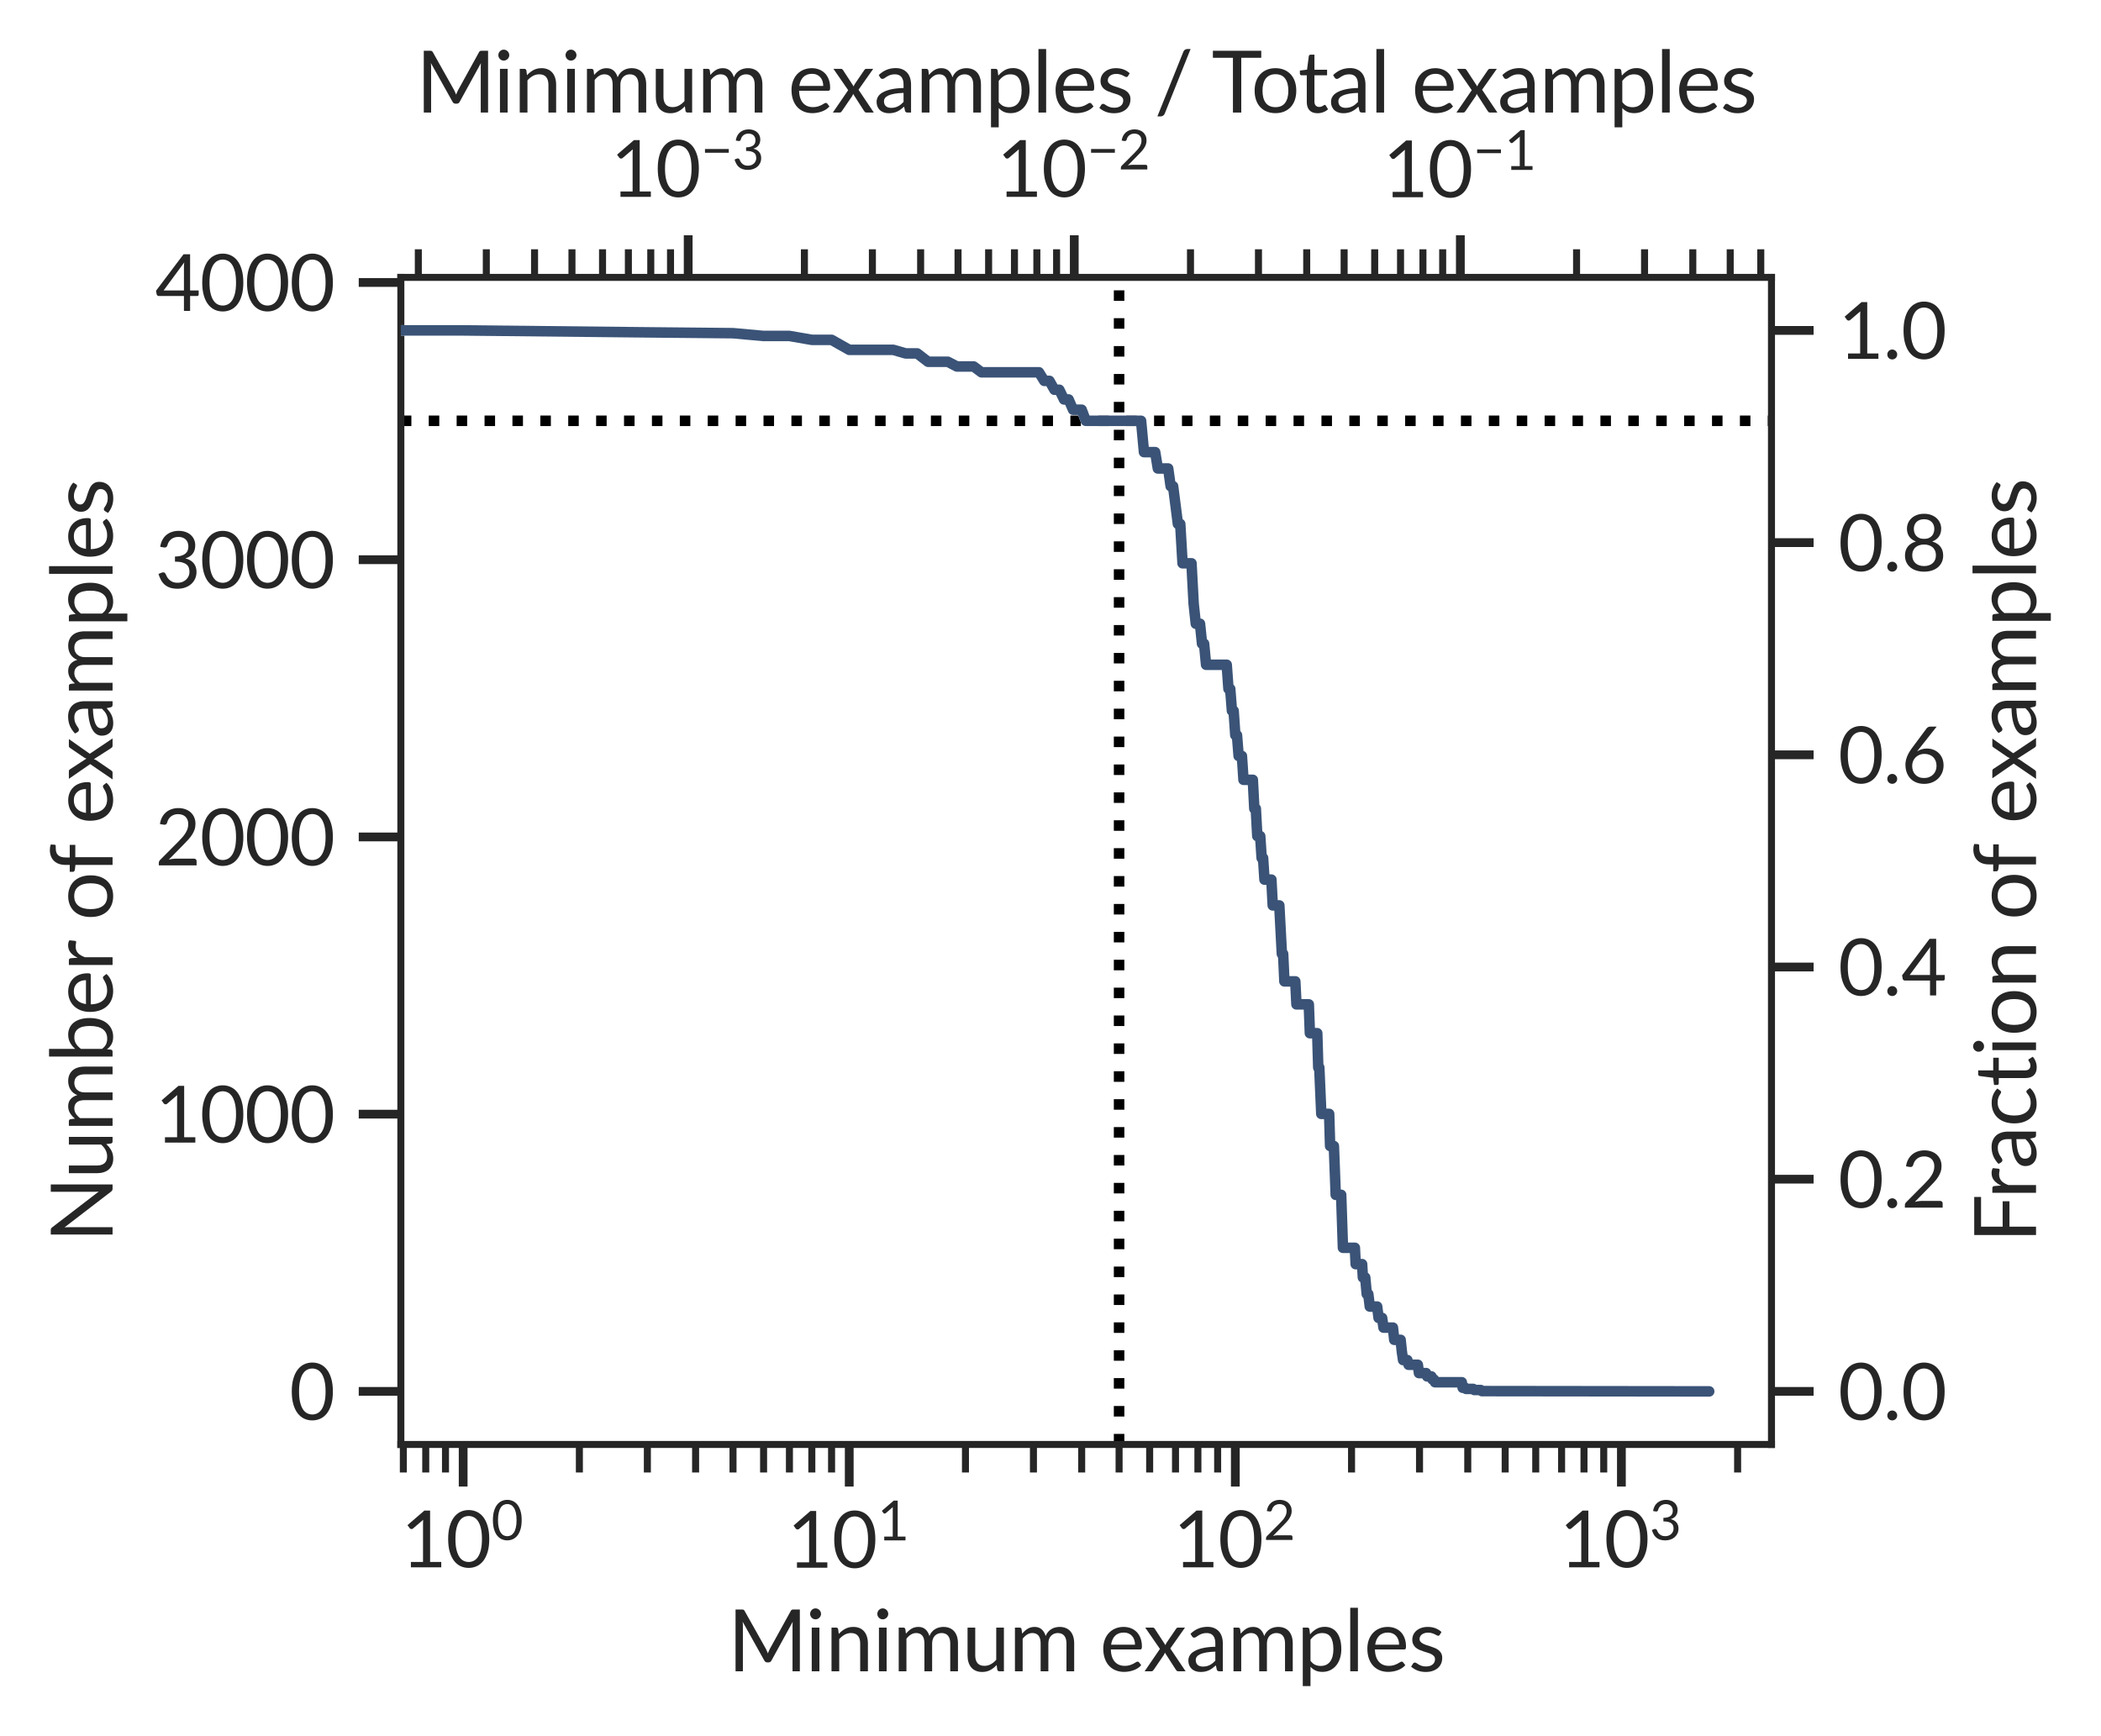 <?xml version="1.0" encoding="utf-8" standalone="no"?>
<!DOCTYPE svg PUBLIC "-//W3C//DTD SVG 1.1//EN"
  "http://www.w3.org/Graphics/SVG/1.1/DTD/svg11.dtd">
<svg xmlns:xlink="http://www.w3.org/1999/xlink" width="299.37pt" height="247.435pt" viewBox="0 0 299.37 247.435" xmlns="http://www.w3.org/2000/svg" version="1.1">
 <defs>
  <style type="text/css">*{stroke-linejoin: round; stroke-linecap: butt}</style>
 </defs>
 <g id="figure_1">
  <g id="patch_1">
   <path d="M 0 247.435 
L 299.37 247.435 
L 299.37 0 
L 0 0 
z
" style="fill: #ffffff"/>
  </g>
  <g id="axes_1">
   <g id="patch_2">
    <path d="M 57.117 205.848 
L 252.417 205.848 
L 252.417 39.528 
L 57.117 39.528 
z
" style="fill: #ffffff"/>
   </g>
   <g id="matplotlib.axis_1">
    <g id="xtick_1">
     <g id="line2d_1">
      <defs>
       <path id="m1ee7bfd9dc" d="M 0 0 
L 0 6 
" style="stroke: #262626; stroke-width: 1.25"/>
      </defs>
      <g>
       <use xlink:href="#m1ee7bfd9dc" x="65.995" y="205.848" style="fill: #262626; stroke: #262626; stroke-width: 1.25"/>
      </g>
     </g>
     <g id="text_1">
      <!-- $\mathdefault{10^{0}}$ -->
      <g style="fill: #262626" transform="translate(57.14 223.45) scale(0.11 -0.11)">
       <defs>
        <path id="Lato-Regular-31" d="M 800 435 
L 1782 435 
L 1782 3562 
Q 1782 3696 1792 3846 
L 976 3146 
Q 934 3110 892 3102 
Q 851 3094 816 3100 
Q 781 3107 750 3126 
Q 720 3146 704 3168 
L 525 3414 
L 1891 4595 
L 2355 4595 
L 2355 435 
L 3258 435 
L 3258 0 
L 800 0 
L 800 435 
z
" transform="scale(0.016)"/>
        <path id="Lato-Regular-30" d="M 3520 2291 
Q 3520 1690 3390 1250 
Q 3261 810 3037 522 
Q 2813 234 2507 93 
Q 2202 -48 1853 -48 
Q 1501 -48 1198 93 
Q 896 234 672 522 
Q 448 810 320 1250 
Q 192 1690 192 2291 
Q 192 2893 320 3334 
Q 448 3776 672 4065 
Q 896 4355 1198 4496 
Q 1501 4637 1853 4637 
Q 2202 4637 2507 4496 
Q 2813 4355 3037 4065 
Q 3261 3776 3390 3334 
Q 3520 2893 3520 2291 
z
M 2928 2291 
Q 2928 2816 2840 3173 
Q 2752 3530 2603 3747 
Q 2454 3965 2259 4059 
Q 2064 4154 1853 4154 
Q 1642 4154 1446 4059 
Q 1251 3965 1104 3747 
Q 957 3530 869 3173 
Q 781 2816 781 2291 
Q 781 1766 869 1411 
Q 957 1056 1104 838 
Q 1251 621 1446 526 
Q 1642 432 1853 432 
Q 2064 432 2259 526 
Q 2454 621 2603 838 
Q 2752 1056 2840 1411 
Q 2928 1766 2928 2291 
z
" transform="scale(0.016)"/>
       </defs>
       <use xlink:href="#Lato-Regular-31" transform="translate(0 0.823)"/>
       <use xlink:href="#Lato-Regular-30" transform="translate(58 0.823)"/>
       <use xlink:href="#Lato-Regular-30" transform="translate(116.886 36.283) scale(0.7)"/>
      </g>
     </g>
    </g>
    <g id="xtick_2">
     <g id="line2d_2">
      <g>
       <use xlink:href="#m1ee7bfd9dc" x="121.007" y="205.848" style="fill: #262626; stroke: #262626; stroke-width: 1.25"/>
      </g>
     </g>
     <g id="text_2">
      <!-- $\mathdefault{10^{1}}$ -->
      <g style="fill: #262626" transform="translate(112.152 223.45) scale(0.11 -0.11)">
       <use xlink:href="#Lato-Regular-31" transform="translate(0 0.283)"/>
       <use xlink:href="#Lato-Regular-30" transform="translate(58 0.283)"/>
       <use xlink:href="#Lato-Regular-31" transform="translate(116.886 35.742) scale(0.7)"/>
      </g>
     </g>
    </g>
    <g id="xtick_3">
     <g id="line2d_3">
      <g>
       <use xlink:href="#m1ee7bfd9dc" x="176.02" y="205.848" style="fill: #262626; stroke: #262626; stroke-width: 1.25"/>
      </g>
     </g>
     <g id="text_3">
      <!-- $\mathdefault{10^{2}}$ -->
      <g style="fill: #262626" transform="translate(167.165 223.45) scale(0.11 -0.11)">
       <defs>
        <path id="Lato-Regular-32" d="M 1891 4637 
Q 2182 4637 2435 4550 
Q 2688 4464 2873 4299 
Q 3059 4134 3164 3897 
Q 3270 3661 3270 3360 
Q 3270 3104 3193 2885 
Q 3117 2666 2985 2467 
Q 2854 2269 2683 2080 
Q 2512 1891 2320 1699 
L 1110 464 
Q 1238 499 1369 520 
Q 1501 541 1622 541 
L 3158 541 
Q 3251 541 3305 486 
Q 3360 432 3360 346 
L 3360 0 
L 301 0 
L 301 195 
Q 301 256 326 320 
Q 352 384 406 438 
L 1875 1914 
Q 2058 2099 2208 2270 
Q 2358 2442 2464 2614 
Q 2570 2787 2627 2964 
Q 2685 3142 2685 3344 
Q 2685 3546 2621 3698 
Q 2557 3850 2446 3949 
Q 2336 4048 2185 4097 
Q 2035 4147 1862 4147 
Q 1686 4147 1539 4096 
Q 1392 4045 1278 3953 
Q 1165 3862 1088 3737 
Q 1011 3613 979 3462 
Q 941 3350 875 3313 
Q 810 3277 691 3293 
L 394 3344 
Q 438 3658 568 3899 
Q 698 4141 894 4304 
Q 1091 4467 1344 4552 
Q 1597 4637 1891 4637 
z
" transform="scale(0.016)"/>
       </defs>
       <use xlink:href="#Lato-Regular-31" transform="translate(0 0.823)"/>
       <use xlink:href="#Lato-Regular-30" transform="translate(58 0.823)"/>
       <use xlink:href="#Lato-Regular-32" transform="translate(116.886 36.283) scale(0.7)"/>
      </g>
     </g>
    </g>
    <g id="xtick_4">
     <g id="line2d_4">
      <g>
       <use xlink:href="#m1ee7bfd9dc" x="231.032" y="205.848" style="fill: #262626; stroke: #262626; stroke-width: 1.25"/>
      </g>
     </g>
     <g id="text_4">
      <!-- $\mathdefault{10^{3}}$ -->
      <g style="fill: #262626" transform="translate(222.177 223.45) scale(0.11 -0.11)">
       <defs>
        <path id="Lato-Regular-33" d="M 1914 4637 
Q 2205 4637 2451 4553 
Q 2698 4470 2875 4316 
Q 3053 4163 3152 3945 
Q 3251 3728 3251 3462 
Q 3251 3245 3195 3073 
Q 3139 2902 3035 2772 
Q 2931 2643 2784 2553 
Q 2637 2464 2454 2410 
Q 2902 2291 3128 2012 
Q 3354 1734 3354 1315 
Q 3354 998 3234 745 
Q 3114 493 2906 315 
Q 2698 138 2421 43 
Q 2144 -51 1827 -51 
Q 1462 -51 1203 40 
Q 944 131 765 291 
Q 586 451 470 670 
Q 355 890 275 1146 
L 522 1248 
Q 618 1290 709 1270 
Q 800 1251 842 1165 
Q 883 1075 945 950 
Q 1008 826 1117 710 
Q 1226 595 1394 515 
Q 1562 435 1821 435 
Q 2061 435 2241 513 
Q 2422 592 2542 717 
Q 2662 842 2723 995 
Q 2784 1149 2784 1299 
Q 2784 1485 2736 1638 
Q 2688 1792 2557 1904 
Q 2426 2016 2197 2080 
Q 1968 2144 1610 2144 
L 1610 2557 
Q 1904 2560 2110 2621 
Q 2317 2682 2446 2787 
Q 2576 2893 2635 3040 
Q 2694 3187 2694 3366 
Q 2694 3565 2632 3712 
Q 2570 3859 2461 3955 
Q 2352 4051 2203 4099 
Q 2054 4147 1882 4147 
Q 1709 4147 1560 4096 
Q 1411 4045 1297 3953 
Q 1184 3862 1107 3737 
Q 1030 3613 998 3462 
Q 957 3350 894 3313 
Q 832 3277 714 3293 
L 416 3344 
Q 461 3658 589 3899 
Q 717 4141 913 4304 
Q 1110 4467 1364 4552 
Q 1619 4637 1914 4637 
z
" transform="scale(0.016)"/>
       </defs>
       <use xlink:href="#Lato-Regular-31" transform="translate(0 0.823)"/>
       <use xlink:href="#Lato-Regular-30" transform="translate(58 0.823)"/>
       <use xlink:href="#Lato-Regular-33" transform="translate(116.886 36.283) scale(0.7)"/>
      </g>
     </g>
    </g>
    <g id="xtick_5">
     <g id="line2d_5">
      <defs>
       <path id="m2142469677" d="M 0 0 
L 0 4 
" style="stroke: #262626"/>
      </defs>
      <g>
       <use xlink:href="#m2142469677" x="57.473" y="205.848" style="fill: #262626; stroke: #262626"/>
      </g>
     </g>
    </g>
    <g id="xtick_6">
     <g id="line2d_6">
      <g>
       <use xlink:href="#m2142469677" x="60.664" y="205.848" style="fill: #262626; stroke: #262626"/>
      </g>
     </g>
    </g>
    <g id="xtick_7">
     <g id="line2d_7">
      <g>
       <use xlink:href="#m2142469677" x="63.478" y="205.848" style="fill: #262626; stroke: #262626"/>
      </g>
     </g>
    </g>
    <g id="xtick_8">
     <g id="line2d_8">
      <g>
       <use xlink:href="#m2142469677" x="82.555" y="205.848" style="fill: #262626; stroke: #262626"/>
      </g>
     </g>
    </g>
    <g id="xtick_9">
     <g id="line2d_9">
      <g>
       <use xlink:href="#m2142469677" x="92.242" y="205.848" style="fill: #262626; stroke: #262626"/>
      </g>
     </g>
    </g>
    <g id="xtick_10">
     <g id="line2d_10">
      <g>
       <use xlink:href="#m2142469677" x="99.116" y="205.848" style="fill: #262626; stroke: #262626"/>
      </g>
     </g>
    </g>
    <g id="xtick_11">
     <g id="line2d_11">
      <g>
       <use xlink:href="#m2142469677" x="104.447" y="205.848" style="fill: #262626; stroke: #262626"/>
      </g>
     </g>
    </g>
    <g id="xtick_12">
     <g id="line2d_12">
      <g>
       <use xlink:href="#m2142469677" x="108.803" y="205.848" style="fill: #262626; stroke: #262626"/>
      </g>
     </g>
    </g>
    <g id="xtick_13">
     <g id="line2d_13">
      <g>
       <use xlink:href="#m2142469677" x="112.486" y="205.848" style="fill: #262626; stroke: #262626"/>
      </g>
     </g>
    </g>
    <g id="xtick_14">
     <g id="line2d_14">
      <g>
       <use xlink:href="#m2142469677" x="115.676" y="205.848" style="fill: #262626; stroke: #262626"/>
      </g>
     </g>
    </g>
    <g id="xtick_15">
     <g id="line2d_15">
      <g>
       <use xlink:href="#m2142469677" x="118.49" y="205.848" style="fill: #262626; stroke: #262626"/>
      </g>
     </g>
    </g>
    <g id="xtick_16">
     <g id="line2d_16">
      <g>
       <use xlink:href="#m2142469677" x="137.568" y="205.848" style="fill: #262626; stroke: #262626"/>
      </g>
     </g>
    </g>
    <g id="xtick_17">
     <g id="line2d_17">
      <g>
       <use xlink:href="#m2142469677" x="147.255" y="205.848" style="fill: #262626; stroke: #262626"/>
      </g>
     </g>
    </g>
    <g id="xtick_18">
     <g id="line2d_18">
      <g>
       <use xlink:href="#m2142469677" x="154.128" y="205.848" style="fill: #262626; stroke: #262626"/>
      </g>
     </g>
    </g>
    <g id="xtick_19">
     <g id="line2d_19">
      <g>
       <use xlink:href="#m2142469677" x="159.459" y="205.848" style="fill: #262626; stroke: #262626"/>
      </g>
     </g>
    </g>
    <g id="xtick_20">
     <g id="line2d_20">
      <g>
       <use xlink:href="#m2142469677" x="163.815" y="205.848" style="fill: #262626; stroke: #262626"/>
      </g>
     </g>
    </g>
    <g id="xtick_21">
     <g id="line2d_21">
      <g>
       <use xlink:href="#m2142469677" x="167.498" y="205.848" style="fill: #262626; stroke: #262626"/>
      </g>
     </g>
    </g>
    <g id="xtick_22">
     <g id="line2d_22">
      <g>
       <use xlink:href="#m2142469677" x="170.688" y="205.848" style="fill: #262626; stroke: #262626"/>
      </g>
     </g>
    </g>
    <g id="xtick_23">
     <g id="line2d_23">
      <g>
       <use xlink:href="#m2142469677" x="173.502" y="205.848" style="fill: #262626; stroke: #262626"/>
      </g>
     </g>
    </g>
    <g id="xtick_24">
     <g id="line2d_24">
      <g>
       <use xlink:href="#m2142469677" x="192.58" y="205.848" style="fill: #262626; stroke: #262626"/>
      </g>
     </g>
    </g>
    <g id="xtick_25">
     <g id="line2d_25">
      <g>
       <use xlink:href="#m2142469677" x="202.267" y="205.848" style="fill: #262626; stroke: #262626"/>
      </g>
     </g>
    </g>
    <g id="xtick_26">
     <g id="line2d_26">
      <g>
       <use xlink:href="#m2142469677" x="209.14" y="205.848" style="fill: #262626; stroke: #262626"/>
      </g>
     </g>
    </g>
    <g id="xtick_27">
     <g id="line2d_27">
      <g>
       <use xlink:href="#m2142469677" x="214.472" y="205.848" style="fill: #262626; stroke: #262626"/>
      </g>
     </g>
    </g>
    <g id="xtick_28">
     <g id="line2d_28">
      <g>
       <use xlink:href="#m2142469677" x="218.827" y="205.848" style="fill: #262626; stroke: #262626"/>
      </g>
     </g>
    </g>
    <g id="xtick_29">
     <g id="line2d_29">
      <g>
       <use xlink:href="#m2142469677" x="222.51" y="205.848" style="fill: #262626; stroke: #262626"/>
      </g>
     </g>
    </g>
    <g id="xtick_30">
     <g id="line2d_30">
      <g>
       <use xlink:href="#m2142469677" x="225.701" y="205.848" style="fill: #262626; stroke: #262626"/>
      </g>
     </g>
    </g>
    <g id="xtick_31">
     <g id="line2d_31">
      <g>
       <use xlink:href="#m2142469677" x="228.515" y="205.848" style="fill: #262626; stroke: #262626"/>
      </g>
     </g>
    </g>
    <g id="xtick_32">
     <g id="line2d_32">
      <g>
       <use xlink:href="#m2142469677" x="247.592" y="205.848" style="fill: #262626; stroke: #262626"/>
      </g>
     </g>
    </g>
    <g id="text_5">
     <!-- Minimum examples -->
     <g style="fill: #262626" transform="translate(103.684 238.176) scale(0.12 -0.12)">
      <defs>
       <path id="Lato-Regular-4d" d="M 2842 1658 
Q 2880 1581 2915 1496 
Q 2950 1411 2986 1328 
Q 3018 1414 3053 1499 
Q 3088 1584 3130 1661 
L 4685 4480 
Q 4723 4554 4769 4570 
Q 4816 4586 4899 4586 
L 5357 4586 
L 5357 0 
L 4813 0 
L 4813 3370 
Q 4813 3437 4816 3513 
Q 4819 3590 4826 3670 
L 3254 803 
Q 3181 659 3030 659 
L 2941 659 
Q 2790 659 2717 803 
L 1110 3680 
Q 1120 3597 1125 3517 
Q 1130 3437 1130 3370 
L 1130 0 
L 586 0 
L 586 4586 
L 1043 4586 
Q 1126 4586 1171 4570 
Q 1216 4554 1258 4480 
L 2842 1658 
L 2842 1658 
z
" transform="scale(0.016)"/>
       <path id="Lato-Regular-69" d="M 1053 3242 
L 1053 0 
L 483 0 
L 483 3242 
L 1053 3242 
z
M 1174 4259 
Q 1174 4176 1140 4104 
Q 1107 4032 1051 3976 
Q 995 3920 920 3888 
Q 845 3856 762 3856 
Q 678 3856 606 3888 
Q 534 3920 480 3976 
Q 426 4032 394 4104 
Q 362 4176 362 4259 
Q 362 4342 394 4417 
Q 426 4493 480 4549 
Q 534 4605 606 4637 
Q 678 4669 762 4669 
Q 845 4669 920 4637 
Q 995 4605 1051 4549 
Q 1107 4493 1140 4417 
Q 1174 4342 1174 4259 
z
" transform="scale(0.016)"/>
       <path id="Lato-Regular-6e" d="M 451 0 
L 451 3242 
L 794 3242 
Q 915 3242 944 3123 
L 989 2771 
Q 1200 3005 1462 3149 
Q 1725 3293 2067 3293 
Q 2333 3293 2536 3205 
Q 2739 3117 2875 2955 
Q 3011 2794 3081 2566 
Q 3152 2339 3152 2064 
L 3152 0 
L 2579 0 
L 2579 2064 
Q 2579 2432 2411 2635 
Q 2243 2838 1901 2838 
Q 1645 2838 1425 2716 
Q 1206 2595 1024 2387 
L 1024 0 
L 451 0 
z
" transform="scale(0.016)"/>
       <path id="Lato-Regular-6d" d="M 451 0 
L 451 3242 
L 794 3242 
Q 915 3242 944 3123 
L 986 2790 
Q 1165 3011 1389 3152 
Q 1613 3293 1907 3293 
Q 2234 3293 2437 3110 
Q 2640 2928 2730 2618 
Q 2800 2794 2910 2922 
Q 3021 3050 3158 3133 
Q 3296 3216 3451 3254 
Q 3606 3293 3766 3293 
Q 4022 3293 4222 3211 
Q 4422 3130 4561 2973 
Q 4701 2816 4774 2587 
Q 4848 2358 4848 2064 
L 4848 0 
L 4275 0 
L 4275 2064 
Q 4275 2445 4108 2641 
Q 3942 2838 3629 2838 
Q 3488 2838 3361 2788 
Q 3235 2739 3139 2643 
Q 3043 2547 2987 2401 
Q 2931 2256 2931 2064 
L 2931 0 
L 2358 0 
L 2358 2064 
Q 2358 2454 2201 2646 
Q 2045 2838 1744 2838 
Q 1533 2838 1353 2724 
Q 1174 2611 1024 2416 
L 1024 0 
L 451 0 
z
" transform="scale(0.016)"/>
       <path id="Lato-Regular-75" d="M 989 3242 
L 989 1174 
Q 989 806 1157 604 
Q 1325 403 1670 403 
Q 1920 403 2141 521 
Q 2362 640 2547 851 
L 2547 3242 
L 3117 3242 
L 3117 0 
L 2778 0 
Q 2656 0 2624 118 
L 2579 467 
Q 2368 234 2105 91 
Q 1843 -51 1504 -51 
Q 1238 -51 1035 37 
Q 832 125 694 285 
Q 557 445 488 672 
Q 419 899 419 1174 
L 419 3242 
L 989 3242 
z
" transform="scale(0.016)"/>
       <path id="Lato-Regular-20" transform="scale(0.016)"/>
       <path id="Lato-Regular-65" d="M 1779 3293 
Q 2070 3293 2318 3195 
Q 2566 3098 2747 2914 
Q 2928 2730 3030 2459 
Q 3133 2189 3133 1843 
Q 3133 1709 3104 1664 
Q 3075 1619 2995 1619 
L 829 1619 
Q 835 1312 912 1085 
Q 989 858 1123 706 
Q 1258 554 1443 478 
Q 1629 403 1859 403 
Q 2074 403 2229 452 
Q 2384 502 2496 560 
Q 2608 618 2683 667 
Q 2758 717 2813 717 
Q 2883 717 2922 662 
L 3082 454 
Q 2976 326 2829 232 
Q 2682 138 2514 77 
Q 2346 16 2166 -14 
Q 1987 -45 1811 -45 
Q 1475 -45 1192 68 
Q 909 182 702 401 
Q 496 621 381 944 
Q 266 1267 266 1686 
Q 266 2026 370 2320 
Q 474 2614 669 2830 
Q 864 3046 1145 3169 
Q 1427 3293 1779 3293 
z
M 1792 2874 
Q 1379 2874 1142 2635 
Q 906 2397 848 1974 
L 2621 1974 
Q 2621 2173 2565 2337 
Q 2509 2502 2401 2622 
Q 2294 2742 2140 2808 
Q 1987 2874 1792 2874 
z
" transform="scale(0.016)"/>
       <path id="Lato-Regular-78" d="M 1210 1661 
L 118 3242 
L 666 3242 
Q 736 3242 768 3219 
Q 800 3197 826 3155 
L 1619 1939 
Q 1648 2029 1702 2118 
L 2400 3142 
Q 2429 3187 2462 3214 
Q 2496 3242 2544 3242 
L 3069 3242 
L 1978 1693 
L 3114 0 
L 2566 0 
Q 2496 0 2456 37 
Q 2416 74 2390 118 
L 1574 1389 
Q 1552 1296 1507 1222 
L 752 118 
Q 720 74 683 37 
Q 646 0 582 0 
L 74 0 
L 1210 1661 
z
" transform="scale(0.016)"/>
       <path id="Lato-Regular-61" d="M 2512 0 
Q 2429 0 2384 27 
Q 2339 54 2314 134 
L 2250 438 
Q 2122 323 1998 232 
Q 1875 141 1742 78 
Q 1610 16 1458 -17 
Q 1306 -51 1120 -51 
Q 931 -51 764 1 
Q 598 54 475 160 
Q 352 266 280 427 
Q 208 589 208 810 
Q 208 1002 313 1179 
Q 419 1357 656 1494 
Q 893 1632 1273 1720 
Q 1654 1808 2208 1821 
L 2208 2074 
Q 2208 2451 2045 2644 
Q 1882 2838 1568 2838 
Q 1357 2838 1214 2785 
Q 1072 2733 968 2667 
Q 864 2602 789 2549 
Q 714 2496 640 2496 
Q 582 2496 540 2526 
Q 499 2557 470 2602 
L 368 2784 
Q 637 3043 947 3171 
Q 1258 3299 1635 3299 
Q 1907 3299 2118 3209 
Q 2330 3120 2474 2960 
Q 2618 2800 2691 2573 
Q 2765 2346 2765 2074 
L 2765 0 
L 2512 0 
z
M 1290 349 
Q 1440 349 1565 379 
Q 1690 410 1800 466 
Q 1910 522 2011 603 
Q 2112 685 2208 787 
L 2208 1459 
Q 1814 1446 1537 1396 
Q 1261 1347 1086 1267 
Q 912 1187 833 1078 
Q 755 970 755 835 
Q 755 707 796 614 
Q 838 522 910 462 
Q 982 403 1080 376 
Q 1178 349 1290 349 
z
" transform="scale(0.016)"/>
       <path id="Lato-Regular-70" d="M 451 -1098 
L 451 3242 
L 794 3242 
Q 915 3242 944 3123 
L 992 2739 
Q 1200 2992 1469 3145 
Q 1738 3299 2083 3299 
Q 2365 3299 2592 3192 
Q 2819 3085 2979 2875 
Q 3139 2666 3225 2355 
Q 3312 2045 3312 1642 
Q 3312 1283 3216 974 
Q 3120 666 2939 440 
Q 2758 214 2497 84 
Q 2237 -45 1910 -45 
Q 1613 -45 1400 54 
Q 1187 154 1024 336 
L 1024 -1098 
L 451 -1098 
z
M 1898 2838 
Q 1619 2838 1409 2710 
Q 1200 2582 1024 2349 
L 1024 781 
Q 1178 570 1365 483 
Q 1552 397 1782 397 
Q 2237 397 2480 720 
Q 2723 1043 2723 1642 
Q 2723 1958 2667 2185 
Q 2611 2413 2505 2558 
Q 2400 2704 2246 2771 
Q 2093 2838 1898 2838 
z
" transform="scale(0.016)"/>
       <path id="Lato-Regular-6c" d="M 1040 4714 
L 1040 0 
L 470 0 
L 470 4714 
L 1040 4714 
z
" transform="scale(0.016)"/>
       <path id="Lato-Regular-73" d="M 2339 2707 
Q 2301 2637 2221 2637 
Q 2173 2637 2112 2672 
Q 2051 2707 1963 2750 
Q 1875 2794 1753 2830 
Q 1632 2867 1466 2867 
Q 1322 2867 1206 2830 
Q 1091 2794 1009 2730 
Q 928 2666 885 2581 
Q 842 2496 842 2397 
Q 842 2272 914 2189 
Q 986 2106 1104 2045 
Q 1222 1984 1372 1937 
Q 1523 1891 1681 1838 
Q 1840 1786 1990 1722 
Q 2141 1658 2259 1562 
Q 2378 1466 2450 1326 
Q 2522 1187 2522 992 
Q 2522 768 2442 577 
Q 2362 387 2205 248 
Q 2048 109 1821 29 
Q 1594 -51 1296 -51 
Q 957 -51 681 59 
Q 406 170 214 342 
L 349 560 
Q 374 602 409 624 
Q 445 646 499 646 
Q 557 646 621 601 
Q 685 557 776 502 
Q 867 448 998 403 
Q 1130 358 1325 358 
Q 1491 358 1616 401 
Q 1741 445 1824 518 
Q 1907 592 1947 688 
Q 1987 784 1987 893 
Q 1987 1027 1915 1115 
Q 1843 1203 1724 1265 
Q 1606 1328 1454 1374 
Q 1302 1421 1144 1472 
Q 986 1523 834 1588 
Q 682 1654 563 1753 
Q 445 1853 373 1998 
Q 301 2144 301 2352 
Q 301 2538 377 2709 
Q 454 2880 601 3009 
Q 749 3139 963 3216 
Q 1178 3293 1453 3293 
Q 1773 3293 2027 3192 
Q 2282 3091 2467 2915 
L 2339 2707 
z
" transform="scale(0.016)"/>
      </defs>
      <use xlink:href="#Lato-Regular-4d"/>
      <use xlink:href="#Lato-Regular-69" x="92.1"/>
      <use xlink:href="#Lato-Regular-6e" x="116.1"/>
      <use xlink:href="#Lato-Regular-69" x="171.9"/>
      <use xlink:href="#Lato-Regular-6d" x="195.9"/>
      <use xlink:href="#Lato-Regular-75" x="278.15"/>
      <use xlink:href="#Lato-Regular-6d" x="333.9"/>
      <use xlink:href="#Lato-Regular-20" x="416.15"/>
      <use xlink:href="#Lato-Regular-65" x="441.75"/>
      <use xlink:href="#Lato-Regular-78" x="493.925"/>
      <use xlink:href="#Lato-Regular-61" x="543.725"/>
      <use xlink:href="#Lato-Regular-6d" x="593.425"/>
      <use xlink:href="#Lato-Regular-70" x="675.675"/>
      <use xlink:href="#Lato-Regular-6c" x="731.725"/>
      <use xlink:href="#Lato-Regular-65" x="755.325"/>
      <use xlink:href="#Lato-Regular-73" x="808.125"/>
     </g>
    </g>
   </g>
   <g id="matplotlib.axis_2">
    <g id="ytick_1">
     <g id="line2d_33">
      <defs>
       <path id="m58e7ffacd1" d="M 0 0 
L -6 0 
" style="stroke: #262626; stroke-width: 1.25"/>
      </defs>
      <g>
       <use xlink:href="#m58e7ffacd1" x="57.117" y="198.288" style="fill: #262626; stroke: #262626; stroke-width: 1.25"/>
      </g>
     </g>
     <g id="text_6">
      <!-- 0 -->
      <g style="fill: #262626" transform="translate(41.237 202.339) scale(0.11 -0.11)">
       <use xlink:href="#Lato-Regular-30"/>
      </g>
     </g>
    </g>
    <g id="ytick_2">
     <g id="line2d_34">
      <g>
       <use xlink:href="#m58e7ffacd1" x="57.117" y="158.779" style="fill: #262626; stroke: #262626; stroke-width: 1.25"/>
      </g>
     </g>
     <g id="text_7">
      <!-- 1000 -->
      <g style="fill: #262626" transform="translate(22.098 162.83) scale(0.11 -0.11)">
       <use xlink:href="#Lato-Regular-31"/>
       <use xlink:href="#Lato-Regular-30" x="58"/>
       <use xlink:href="#Lato-Regular-30" x="116"/>
       <use xlink:href="#Lato-Regular-30" x="174"/>
      </g>
     </g>
    </g>
    <g id="ytick_3">
     <g id="line2d_35">
      <g>
       <use xlink:href="#m58e7ffacd1" x="57.117" y="119.271" style="fill: #262626; stroke: #262626; stroke-width: 1.25"/>
      </g>
     </g>
     <g id="text_8">
      <!-- 2000 -->
      <g style="fill: #262626" transform="translate(22.098 123.322) scale(0.11 -0.11)">
       <use xlink:href="#Lato-Regular-32"/>
       <use xlink:href="#Lato-Regular-30" x="58"/>
       <use xlink:href="#Lato-Regular-30" x="116"/>
       <use xlink:href="#Lato-Regular-30" x="174"/>
      </g>
     </g>
    </g>
    <g id="ytick_4">
     <g id="line2d_36">
      <g>
       <use xlink:href="#m58e7ffacd1" x="57.117" y="79.762" style="fill: #262626; stroke: #262626; stroke-width: 1.25"/>
      </g>
     </g>
     <g id="text_9">
      <!-- 3000 -->
      <g style="fill: #262626" transform="translate(22.098 83.813) scale(0.11 -0.11)">
       <use xlink:href="#Lato-Regular-33"/>
       <use xlink:href="#Lato-Regular-30" x="58"/>
       <use xlink:href="#Lato-Regular-30" x="116"/>
       <use xlink:href="#Lato-Regular-30" x="174"/>
      </g>
     </g>
    </g>
    <g id="ytick_5">
     <g id="line2d_37">
      <g>
       <use xlink:href="#m58e7ffacd1" x="57.117" y="40.253" style="fill: #262626; stroke: #262626; stroke-width: 1.25"/>
      </g>
     </g>
     <g id="text_10">
      <!-- 4000 -->
      <g style="fill: #262626" transform="translate(22.098 44.304) scale(0.11 -0.11)">
       <defs>
        <path id="Lato-Regular-34" d="M 2835 1654 
L 3530 1654 
L 3530 1328 
Q 3530 1277 3499 1241 
Q 3469 1206 3405 1206 
L 2835 1206 
L 2835 0 
L 2336 0 
L 2336 1206 
L 301 1206 
Q 237 1206 190 1243 
Q 144 1280 131 1334 
L 74 1626 
L 2304 4586 
L 2835 4586 
L 2835 1654 
z
M 2336 3546 
Q 2336 3629 2341 3726 
Q 2346 3824 2362 3926 
L 691 1654 
L 2336 1654 
L 2336 3546 
z
" transform="scale(0.016)"/>
       </defs>
       <use xlink:href="#Lato-Regular-34"/>
       <use xlink:href="#Lato-Regular-30" x="58"/>
       <use xlink:href="#Lato-Regular-30" x="116"/>
       <use xlink:href="#Lato-Regular-30" x="174"/>
      </g>
     </g>
    </g>
    <g id="text_11">
     <!-- Number of examples -->
     <g style="fill: #262626" transform="translate(16.039 177.057) rotate(-90) scale(0.12 -0.12)">
      <defs>
       <path id="Lato-Regular-4e" d="M 906 4586 
Q 947 4586 976 4581 
Q 1005 4576 1027 4565 
Q 1050 4554 1072 4533 
Q 1094 4512 1120 4480 
L 3773 1027 
Q 3766 1110 3761 1188 
Q 3757 1267 3757 1338 
L 3757 4586 
L 4301 4586 
L 4301 0 
L 3990 0 
Q 3917 0 3867 25 
Q 3818 51 3770 112 
L 1117 3565 
Q 1123 3485 1126 3408 
Q 1130 3331 1130 3267 
L 1130 0 
L 586 0 
L 586 4586 
L 906 4586 
L 906 4586 
z
" transform="scale(0.016)"/>
       <path id="Lato-Regular-62" d="M 451 0 
L 451 4714 
L 1024 4714 
L 1024 2771 
Q 1226 3011 1485 3152 
Q 1744 3293 2080 3293 
Q 2365 3293 2593 3184 
Q 2822 3075 2982 2868 
Q 3142 2662 3227 2368 
Q 3312 2074 3312 1706 
Q 3312 1312 3216 989 
Q 3120 666 2939 437 
Q 2758 208 2499 81 
Q 2240 -45 1917 -45 
Q 1597 -45 1377 75 
Q 1158 195 995 416 
L 966 122 
Q 941 0 819 0 
L 451 0 
z
M 1891 2838 
Q 1613 2838 1405 2710 
Q 1197 2582 1024 2349 
L 1024 781 
Q 1181 570 1368 483 
Q 1555 397 1779 397 
Q 2237 397 2480 720 
Q 2723 1043 2723 1683 
Q 2723 2278 2507 2558 
Q 2291 2838 1891 2838 
z
" transform="scale(0.016)"/>
       <path id="Lato-Regular-72" d="M 451 0 
L 451 3242 
L 778 3242 
Q 870 3242 905 3206 
Q 941 3171 954 3085 
L 989 2592 
Q 1142 2925 1368 3112 
Q 1594 3299 1917 3299 
Q 2019 3299 2113 3276 
Q 2208 3254 2282 3206 
L 2240 2781 
Q 2221 2701 2144 2701 
Q 2099 2701 2012 2720 
Q 1926 2739 1818 2739 
Q 1664 2739 1542 2692 
Q 1421 2646 1326 2558 
Q 1232 2470 1158 2342 
Q 1085 2214 1024 2048 
L 1024 0 
L 451 0 
z
" transform="scale(0.016)"/>
       <path id="Lato-Regular-6f" d="M 1818 3293 
Q 2173 3293 2457 3174 
Q 2742 3056 2944 2838 
Q 3146 2621 3253 2312 
Q 3360 2003 3360 1622 
Q 3360 1238 3253 931 
Q 3146 624 2944 406 
Q 2742 189 2457 72 
Q 2173 -45 1818 -45 
Q 1459 -45 1172 72 
Q 886 189 684 406 
Q 483 624 376 931 
Q 269 1238 269 1622 
Q 269 2003 376 2312 
Q 483 2621 684 2838 
Q 886 3056 1172 3174 
Q 1459 3293 1818 3293 
z
M 1818 400 
Q 2298 400 2534 721 
Q 2771 1043 2771 1619 
Q 2771 2198 2534 2521 
Q 2298 2845 1818 2845 
Q 1574 2845 1393 2761 
Q 1213 2678 1093 2521 
Q 973 2365 913 2136 
Q 854 1907 854 1619 
Q 854 1043 1092 721 
Q 1331 400 1818 400 
z
" transform="scale(0.016)"/>
       <path id="Lato-Regular-66" d="M 662 0 
L 662 2755 
L 304 2797 
Q 237 2813 193 2846 
Q 150 2880 150 2944 
L 150 3178 
L 662 3178 
L 662 3491 
Q 662 3770 740 3986 
Q 819 4202 964 4350 
Q 1110 4499 1315 4576 
Q 1520 4653 1776 4653 
Q 1994 4653 2176 4589 
L 2163 4304 
Q 2157 4227 2078 4220 
Q 2000 4214 1869 4214 
Q 1722 4214 1602 4176 
Q 1482 4138 1395 4051 
Q 1309 3965 1262 3824 
Q 1216 3683 1216 3475 
L 1216 3178 
L 2150 3178 
L 2150 2765 
L 1235 2765 
L 1235 0 
L 662 0 
z
" transform="scale(0.016)"/>
      </defs>
      <use xlink:href="#Lato-Regular-4e"/>
      <use xlink:href="#Lato-Regular-75" x="75.475"/>
      <use xlink:href="#Lato-Regular-6d" x="131.225"/>
      <use xlink:href="#Lato-Regular-62" x="213.475"/>
      <use xlink:href="#Lato-Regular-65" x="269.475"/>
      <use xlink:href="#Lato-Regular-72" x="322.275"/>
      <use xlink:href="#Lato-Regular-20" x="356.55"/>
      <use xlink:href="#Lato-Regular-6f" x="382.15"/>
      <use xlink:href="#Lato-Regular-66" x="437.725"/>
      <use xlink:href="#Lato-Regular-20" x="470.9"/>
      <use xlink:href="#Lato-Regular-65" x="496.5"/>
      <use xlink:href="#Lato-Regular-78" x="548.675"/>
      <use xlink:href="#Lato-Regular-61" x="598.475"/>
      <use xlink:href="#Lato-Regular-6d" x="648.175"/>
      <use xlink:href="#Lato-Regular-70" x="730.425"/>
      <use xlink:href="#Lato-Regular-6c" x="786.475"/>
      <use xlink:href="#Lato-Regular-65" x="810.075"/>
      <use xlink:href="#Lato-Regular-73" x="862.875"/>
     </g>
    </g>
   </g>
   <g id="line2d_38">
    <path d="M -1 47.088 
L 65.995 47.088 
L 92.242 47.365 
L 104.447 47.483 
L 108.803 47.878 
L 112.486 47.878 
L 115.676 48.431 
L 118.49 48.431 
L 121.007 49.854 
L 127.275 49.854 
L 129.046 50.367 
L 130.694 50.367 
L 132.236 51.553 
L 135.05 51.553 
L 136.342 52.224 
L 138.733 52.224 
L 139.845 53.054 
L 148.038 53.054 
L 148.797 54.279 
L 149.532 54.279 
L 150.245 55.543 
L 150.938 55.543 
L 151.611 56.926 
L 152.265 56.926 
L 152.902 58.388 
L 154.128 58.388 
L 154.718 59.968 
L 162.59 59.968 
L 163.005 64.432 
L 164.599 64.432 
L 164.981 66.763 
L 166.452 66.763 
L 166.805 69.292 
L 167.154 69.292 
L 167.837 74.665 
L 168.171 74.665 
L 168.501 80.275 
L 169.775 80.275 
L 170.083 86.044 
L 170.388 88.888 
L 170.985 88.888 
L 171.278 91.733 
L 171.568 91.733 
L 171.854 94.736 
L 174.794 94.736 
L 175.044 98.173 
L 175.292 98.173 
L 175.537 101.294 
L 175.779 101.294 
L 176.02 104.771 
L 176.257 104.771 
L 176.493 107.734 
L 176.957 107.734 
L 177.185 111.132 
L 178.513 111.132 
L 178.727 115.241 
L 178.94 115.241 
L 179.15 119.152 
L 179.566 119.152 
L 179.771 122.273 
L 179.974 122.273 
L 180.176 125.355 
L 181.159 125.355 
L 181.351 129.029 
L 182.288 129.029 
L 182.653 135.943 
L 182.833 135.943 
L 183.012 139.855 
L 184.565 139.855 
L 184.731 143.134 
L 186.49 143.134 
L 186.644 147.243 
L 187.692 147.243 
L 187.839 152.142 
L 187.984 152.142 
L 188.272 158.74 
L 189.39 158.74 
L 189.526 163.323 
L 190.063 163.323 
L 190.327 170.276 
L 191.102 170.276 
L 191.354 177.823 
L 193.053 177.823 
L 193.17 180.154 
L 194.084 180.154 
L 194.196 182.05 
L 194.529 182.05 
L 194.748 184.421 
L 194.965 184.421 
L 195.181 186.198 
L 196.229 186.198 
L 196.433 187.818 
L 196.936 187.818 
L 197.134 189.201 
L 198.478 189.201 
L 198.664 190.939 
L 199.572 190.939 
L 199.75 192.638 
L 199.926 193.824 
L 200.533 193.824 
L 200.704 194.495 
L 202.027 194.495 
L 202.187 195.681 
L 203.204 195.681 
L 203.357 196.155 
L 203.958 196.155 
L 204.106 196.589 
L 204.326 196.589 
L 204.472 196.984 
L 208.289 196.984 
L 208.413 197.775 
L 208.779 197.775 
L 208.9 197.933 
L 209.904 197.933 
L 210.077 198.091 
L 210.979 198.091 
L 211.144 198.249 
L 243.54 198.288 
L 243.54 198.288 
" clip-path="url(#pbcb1f05327)" style="fill: none; stroke: #ffffff; stroke-width: 1.5; stroke-linecap: round"/>
   </g>
   <g id="line2d_39">
    <path d="M 159.459 205.848 
L 159.459 39.528 
" clip-path="url(#pbcb1f05327)" style="fill: none; stroke-dasharray: 1.5,2.475; stroke-dashoffset: 0; stroke: #000000; stroke-width: 1.5"/>
   </g>
   <g id="line2d_40">
    <path d="M 57.117 59.968 
L 252.417 59.968 
" clip-path="url(#pbcb1f05327)" style="fill: none; stroke-dasharray: 1.5,2.475; stroke-dashoffset: 0; stroke: #000000; stroke-width: 1.5"/>
   </g>
   <g id="patch_3">
    <path d="M 57.117 205.848 
L 57.117 39.528 
" style="fill: none; stroke: #262626; stroke-linejoin: miter; stroke-linecap: square"/>
   </g>
   <g id="patch_4">
    <path d="M 252.417 205.848 
L 252.417 39.528 
" style="fill: none; stroke: #262626; stroke-linejoin: miter; stroke-linecap: square"/>
   </g>
   <g id="patch_5">
    <path d="M 57.117 205.848 
L 252.417 205.848 
" style="fill: none; stroke: #262626; stroke-linejoin: miter; stroke-linecap: square"/>
   </g>
   <g id="patch_6">
    <path d="M 57.117 39.528 
L 252.417 39.528 
" style="fill: none; stroke: #262626; stroke-linejoin: miter; stroke-linecap: square"/>
   </g>
  </g>
  <g id="axes_2">
   <g id="matplotlib.axis_3">
    <g id="xtick_33">
     <g id="line2d_41">
      <defs>
       <path id="m3dd27d1726" d="M 0 0 
L 0 -6 
" style="stroke: #262626; stroke-width: 1.25"/>
      </defs>
      <g>
       <use xlink:href="#m3dd27d1726" x="98.059" y="39.528" style="fill: #262626; stroke: #262626; stroke-width: 1.25"/>
      </g>
     </g>
     <g id="text_12">
      <!-- $\mathdefault{10^{-3}}$ -->
      <g style="fill: #262626" transform="translate(87.004 28.141) scale(0.11 -0.11)">
       <defs>
        <path id="Lato-Regular-2212" d="M 480 2365 
L 3232 2365 
L 3232 1933 
L 480 1933 
L 480 2365 
z
" transform="scale(0.016)"/>
       </defs>
       <use xlink:href="#Lato-Regular-31" transform="translate(0 0.823)"/>
       <use xlink:href="#Lato-Regular-30" transform="translate(58 0.823)"/>
       <use xlink:href="#Lato-Regular-2212" transform="translate(116.886 36.283) scale(0.7)"/>
       <use xlink:href="#Lato-Regular-33" transform="translate(157.486 36.283) scale(0.7)"/>
      </g>
     </g>
    </g>
    <g id="xtick_34">
     <g id="line2d_42">
      <g>
       <use xlink:href="#m3dd27d1726" x="153.072" y="39.528" style="fill: #262626; stroke: #262626; stroke-width: 1.25"/>
      </g>
     </g>
     <g id="text_13">
      <!-- $\mathdefault{10^{-2}}$ -->
      <g style="fill: #262626" transform="translate(142.017 28.141) scale(0.11 -0.11)">
       <use xlink:href="#Lato-Regular-31" transform="translate(0 0.823)"/>
       <use xlink:href="#Lato-Regular-30" transform="translate(58 0.823)"/>
       <use xlink:href="#Lato-Regular-2212" transform="translate(116.886 36.283) scale(0.7)"/>
       <use xlink:href="#Lato-Regular-32" transform="translate(157.486 36.283) scale(0.7)"/>
      </g>
     </g>
    </g>
    <g id="xtick_35">
     <g id="line2d_43">
      <g>
       <use xlink:href="#m3dd27d1726" x="208.084" y="39.528" style="fill: #262626; stroke: #262626; stroke-width: 1.25"/>
      </g>
     </g>
     <g id="text_14">
      <!-- $\mathdefault{10^{-1}}$ -->
      <g style="fill: #262626" transform="translate(197.029 28.141) scale(0.11 -0.11)">
       <use xlink:href="#Lato-Regular-31" transform="translate(0 0.283)"/>
       <use xlink:href="#Lato-Regular-30" transform="translate(58 0.283)"/>
       <use xlink:href="#Lato-Regular-2212" transform="translate(116.886 35.742) scale(0.7)"/>
       <use xlink:href="#Lato-Regular-31" transform="translate(157.486 35.742) scale(0.7)"/>
      </g>
     </g>
    </g>
    <g id="xtick_36">
     <g id="line2d_44">
      <defs>
       <path id="mf45dea1ceb" d="M 0 0 
L 0 -4 
" style="stroke: #262626"/>
      </defs>
      <g>
       <use xlink:href="#mf45dea1ceb" x="59.607" y="39.528" style="fill: #262626; stroke: #262626"/>
      </g>
     </g>
    </g>
    <g id="xtick_37">
     <g id="line2d_45">
      <g>
       <use xlink:href="#mf45dea1ceb" x="69.294" y="39.528" style="fill: #262626; stroke: #262626"/>
      </g>
     </g>
    </g>
    <g id="xtick_38">
     <g id="line2d_46">
      <g>
       <use xlink:href="#mf45dea1ceb" x="76.168" y="39.528" style="fill: #262626; stroke: #262626"/>
      </g>
     </g>
    </g>
    <g id="xtick_39">
     <g id="line2d_47">
      <g>
       <use xlink:href="#mf45dea1ceb" x="81.499" y="39.528" style="fill: #262626; stroke: #262626"/>
      </g>
     </g>
    </g>
    <g id="xtick_40">
     <g id="line2d_48">
      <g>
       <use xlink:href="#mf45dea1ceb" x="85.855" y="39.528" style="fill: #262626; stroke: #262626"/>
      </g>
     </g>
    </g>
    <g id="xtick_41">
     <g id="line2d_49">
      <g>
       <use xlink:href="#mf45dea1ceb" x="89.538" y="39.528" style="fill: #262626; stroke: #262626"/>
      </g>
     </g>
    </g>
    <g id="xtick_42">
     <g id="line2d_50">
      <g>
       <use xlink:href="#mf45dea1ceb" x="92.728" y="39.528" style="fill: #262626; stroke: #262626"/>
      </g>
     </g>
    </g>
    <g id="xtick_43">
     <g id="line2d_51">
      <g>
       <use xlink:href="#mf45dea1ceb" x="95.542" y="39.528" style="fill: #262626; stroke: #262626"/>
      </g>
     </g>
    </g>
    <g id="xtick_44">
     <g id="line2d_52">
      <g>
       <use xlink:href="#mf45dea1ceb" x="114.62" y="39.528" style="fill: #262626; stroke: #262626"/>
      </g>
     </g>
    </g>
    <g id="xtick_45">
     <g id="line2d_53">
      <g>
       <use xlink:href="#mf45dea1ceb" x="124.307" y="39.528" style="fill: #262626; stroke: #262626"/>
      </g>
     </g>
    </g>
    <g id="xtick_46">
     <g id="line2d_54">
      <g>
       <use xlink:href="#mf45dea1ceb" x="131.18" y="39.528" style="fill: #262626; stroke: #262626"/>
      </g>
     </g>
    </g>
    <g id="xtick_47">
     <g id="line2d_55">
      <g>
       <use xlink:href="#mf45dea1ceb" x="136.511" y="39.528" style="fill: #262626; stroke: #262626"/>
      </g>
     </g>
    </g>
    <g id="xtick_48">
     <g id="line2d_56">
      <g>
       <use xlink:href="#mf45dea1ceb" x="140.867" y="39.528" style="fill: #262626; stroke: #262626"/>
      </g>
     </g>
    </g>
    <g id="xtick_49">
     <g id="line2d_57">
      <g>
       <use xlink:href="#mf45dea1ceb" x="144.55" y="39.528" style="fill: #262626; stroke: #262626"/>
      </g>
     </g>
    </g>
    <g id="xtick_50">
     <g id="line2d_58">
      <g>
       <use xlink:href="#mf45dea1ceb" x="147.74" y="39.528" style="fill: #262626; stroke: #262626"/>
      </g>
     </g>
    </g>
    <g id="xtick_51">
     <g id="line2d_59">
      <g>
       <use xlink:href="#mf45dea1ceb" x="150.554" y="39.528" style="fill: #262626; stroke: #262626"/>
      </g>
     </g>
    </g>
    <g id="xtick_52">
     <g id="line2d_60">
      <g>
       <use xlink:href="#mf45dea1ceb" x="169.632" y="39.528" style="fill: #262626; stroke: #262626"/>
      </g>
     </g>
    </g>
    <g id="xtick_53">
     <g id="line2d_61">
      <g>
       <use xlink:href="#mf45dea1ceb" x="179.319" y="39.528" style="fill: #262626; stroke: #262626"/>
      </g>
     </g>
    </g>
    <g id="xtick_54">
     <g id="line2d_62">
      <g>
       <use xlink:href="#mf45dea1ceb" x="186.192" y="39.528" style="fill: #262626; stroke: #262626"/>
      </g>
     </g>
    </g>
    <g id="xtick_55">
     <g id="line2d_63">
      <g>
       <use xlink:href="#mf45dea1ceb" x="191.524" y="39.528" style="fill: #262626; stroke: #262626"/>
      </g>
     </g>
    </g>
    <g id="xtick_56">
     <g id="line2d_64">
      <g>
       <use xlink:href="#mf45dea1ceb" x="195.88" y="39.528" style="fill: #262626; stroke: #262626"/>
      </g>
     </g>
    </g>
    <g id="xtick_57">
     <g id="line2d_65">
      <g>
       <use xlink:href="#mf45dea1ceb" x="199.562" y="39.528" style="fill: #262626; stroke: #262626"/>
      </g>
     </g>
    </g>
    <g id="xtick_58">
     <g id="line2d_66">
      <g>
       <use xlink:href="#mf45dea1ceb" x="202.753" y="39.528" style="fill: #262626; stroke: #262626"/>
      </g>
     </g>
    </g>
    <g id="xtick_59">
     <g id="line2d_67">
      <g>
       <use xlink:href="#mf45dea1ceb" x="205.567" y="39.528" style="fill: #262626; stroke: #262626"/>
      </g>
     </g>
    </g>
    <g id="xtick_60">
     <g id="line2d_68">
      <g>
       <use xlink:href="#mf45dea1ceb" x="224.644" y="39.528" style="fill: #262626; stroke: #262626"/>
      </g>
     </g>
    </g>
    <g id="xtick_61">
     <g id="line2d_69">
      <g>
       <use xlink:href="#mf45dea1ceb" x="234.332" y="39.528" style="fill: #262626; stroke: #262626"/>
      </g>
     </g>
    </g>
    <g id="xtick_62">
     <g id="line2d_70">
      <g>
       <use xlink:href="#mf45dea1ceb" x="241.205" y="39.528" style="fill: #262626; stroke: #262626"/>
      </g>
     </g>
    </g>
    <g id="xtick_63">
     <g id="line2d_71">
      <g>
       <use xlink:href="#mf45dea1ceb" x="246.536" y="39.528" style="fill: #262626; stroke: #262626"/>
      </g>
     </g>
    </g>
    <g id="xtick_64">
     <g id="line2d_72">
      <g>
       <use xlink:href="#mf45dea1ceb" x="250.892" y="39.528" style="fill: #262626; stroke: #262626"/>
      </g>
     </g>
    </g>
    <g id="text_15">
     <!-- Minimum examples / Total examples -->
     <g style="fill: #262626" transform="translate(59.26 16.039) scale(0.12 -0.12)">
      <defs>
       <path id="Lato-Regular-2f" d="M 765 -67 
Q 723 -179 635 -233 
Q 547 -288 454 -288 
L 214 -288 
L 2138 4502 
Q 2176 4605 2254 4659 
Q 2333 4714 2435 4714 
L 2678 4714 
L 765 -67 
z
" transform="scale(0.016)"/>
       <path id="Lato-Regular-54" d="M 3686 4586 
L 3686 4064 
L 2202 4064 
L 2202 0 
L 1584 0 
L 1584 4064 
L 96 4064 
L 96 4586 
L 3686 4586 
z
" transform="scale(0.016)"/>
       <path id="Lato-Regular-74" d="M 1446 -51 
Q 1062 -51 856 163 
Q 650 378 650 781 
L 650 2765 
L 259 2765 
Q 208 2765 173 2795 
Q 138 2826 138 2890 
L 138 3117 
L 669 3184 
L 800 4186 
Q 810 4234 843 4264 
Q 877 4294 931 4294 
L 1219 4294 
L 1219 3178 
L 2157 3178 
L 2157 2765 
L 1219 2765 
L 1219 819 
Q 1219 614 1318 515 
Q 1418 416 1574 416 
Q 1664 416 1729 440 
Q 1795 464 1843 493 
Q 1891 522 1924 546 
Q 1958 570 1984 570 
Q 2029 570 2064 515 
L 2230 243 
Q 2083 106 1875 27 
Q 1667 -51 1446 -51 
z
" transform="scale(0.016)"/>
      </defs>
      <use xlink:href="#Lato-Regular-4d"/>
      <use xlink:href="#Lato-Regular-69" x="92.1"/>
      <use xlink:href="#Lato-Regular-6e" x="116.1"/>
      <use xlink:href="#Lato-Regular-69" x="171.9"/>
      <use xlink:href="#Lato-Regular-6d" x="195.9"/>
      <use xlink:href="#Lato-Regular-75" x="278.15"/>
      <use xlink:href="#Lato-Regular-6d" x="333.9"/>
      <use xlink:href="#Lato-Regular-20" x="416.15"/>
      <use xlink:href="#Lato-Regular-65" x="441.75"/>
      <use xlink:href="#Lato-Regular-78" x="493.925"/>
      <use xlink:href="#Lato-Regular-61" x="543.725"/>
      <use xlink:href="#Lato-Regular-6d" x="593.425"/>
      <use xlink:href="#Lato-Regular-70" x="675.675"/>
      <use xlink:href="#Lato-Regular-6c" x="731.725"/>
      <use xlink:href="#Lato-Regular-65" x="755.325"/>
      <use xlink:href="#Lato-Regular-73" x="808.125"/>
      <use xlink:href="#Lato-Regular-20" x="851.425"/>
      <use xlink:href="#Lato-Regular-2f" x="877.025"/>
      <use xlink:href="#Lato-Regular-20" x="922.225"/>
      <use xlink:href="#Lato-Regular-54" x="944.825"/>
      <use xlink:href="#Lato-Regular-6f" x="991.625"/>
      <use xlink:href="#Lato-Regular-74" x="1047.45"/>
      <use xlink:href="#Lato-Regular-61" x="1083.3"/>
      <use xlink:href="#Lato-Regular-6c" x="1133"/>
      <use xlink:href="#Lato-Regular-20" x="1156.6"/>
      <use xlink:href="#Lato-Regular-65" x="1182.2"/>
      <use xlink:href="#Lato-Regular-78" x="1234.375"/>
      <use xlink:href="#Lato-Regular-61" x="1284.175"/>
      <use xlink:href="#Lato-Regular-6d" x="1333.875"/>
      <use xlink:href="#Lato-Regular-70" x="1416.125"/>
      <use xlink:href="#Lato-Regular-6c" x="1472.175"/>
      <use xlink:href="#Lato-Regular-65" x="1495.775"/>
      <use xlink:href="#Lato-Regular-73" x="1548.575"/>
     </g>
    </g>
   </g>
   <g id="line2d_73">
    <path d="M -1 47.088 
L 65.995 47.088 
L 92.242 47.365 
L 104.447 47.483 
L 108.803 47.878 
L 112.486 47.878 
L 115.676 48.431 
L 118.49 48.431 
L 121.007 49.854 
L 127.275 49.854 
L 129.046 50.367 
L 130.694 50.367 
L 132.236 51.553 
L 135.05 51.553 
L 136.342 52.224 
L 138.733 52.224 
L 139.845 53.054 
L 148.038 53.054 
L 148.797 54.279 
L 149.532 54.279 
L 150.245 55.543 
L 150.938 55.543 
L 151.611 56.926 
L 152.265 56.926 
L 152.902 58.388 
L 154.128 58.388 
L 154.718 59.968 
L 162.59 59.968 
L 163.005 64.432 
L 164.599 64.432 
L 164.981 66.763 
L 166.452 66.763 
L 166.805 69.292 
L 167.154 69.292 
L 167.837 74.665 
L 168.171 74.665 
L 168.501 80.275 
L 169.775 80.275 
L 170.083 86.044 
L 170.388 88.888 
L 170.985 88.888 
L 171.278 91.733 
L 171.568 91.733 
L 171.854 94.736 
L 174.794 94.736 
L 175.044 98.173 
L 175.292 98.173 
L 175.537 101.294 
L 175.779 101.294 
L 176.02 104.771 
L 176.257 104.771 
L 176.493 107.734 
L 176.957 107.734 
L 177.185 111.132 
L 178.513 111.132 
L 178.727 115.241 
L 178.94 115.241 
L 179.15 119.152 
L 179.566 119.152 
L 179.771 122.273 
L 179.974 122.273 
L 180.176 125.355 
L 181.159 125.355 
L 181.351 129.029 
L 182.288 129.029 
L 182.653 135.943 
L 182.833 135.943 
L 183.012 139.855 
L 184.565 139.855 
L 184.731 143.134 
L 186.49 143.134 
L 186.644 147.243 
L 187.692 147.243 
L 187.839 152.142 
L 187.984 152.142 
L 188.272 158.74 
L 189.39 158.74 
L 189.526 163.323 
L 190.063 163.323 
L 190.327 170.276 
L 191.102 170.276 
L 191.354 177.823 
L 193.053 177.823 
L 193.17 180.154 
L 194.084 180.154 
L 194.196 182.05 
L 194.529 182.05 
L 194.748 184.421 
L 194.965 184.421 
L 195.181 186.198 
L 196.229 186.198 
L 196.433 187.818 
L 196.936 187.818 
L 197.134 189.201 
L 198.478 189.201 
L 198.664 190.939 
L 199.572 190.939 
L 199.75 192.638 
L 199.926 193.824 
L 200.533 193.824 
L 200.704 194.495 
L 202.027 194.495 
L 202.187 195.681 
L 203.204 195.681 
L 203.357 196.155 
L 203.958 196.155 
L 204.106 196.589 
L 204.326 196.589 
L 204.472 196.984 
L 208.289 196.984 
L 208.413 197.775 
L 208.779 197.775 
L 208.9 197.933 
L 209.904 197.933 
L 210.077 198.091 
L 210.979 198.091 
L 211.144 198.249 
L 243.54 198.288 
L 243.54 198.288 
" clip-path="url(#pbcb1f05327)" style="fill: none; stroke: #ffffff; stroke-width: 1.5; stroke-linecap: round"/>
   </g>
  </g>
  <g id="axes_3">
   <g id="matplotlib.axis_4">
    <g id="ytick_6">
     <g id="line2d_74">
      <defs>
       <path id="m3615459353" d="M 0 0 
L 6 0 
" style="stroke: #262626; stroke-width: 1.25"/>
      </defs>
      <g>
       <use xlink:href="#m3615459353" x="252.417" y="198.288" style="fill: #262626; stroke: #262626; stroke-width: 1.25"/>
      </g>
     </g>
     <g id="text_16">
      <!-- 0.0 -->
      <g style="fill: #262626" transform="translate(261.918 202.339) scale(0.11 -0.11)">
       <defs>
        <path id="Lato-Regular-2e" d="M 355 352 
Q 355 435 385 508 
Q 416 582 469 636 
Q 522 691 595 723 
Q 669 755 752 755 
Q 835 755 908 723 
Q 982 691 1036 636 
Q 1091 582 1123 508 
Q 1155 435 1155 352 
Q 1155 266 1123 194 
Q 1091 122 1036 67 
Q 982 13 908 -17 
Q 835 -48 752 -48 
Q 669 -48 595 -17 
Q 522 13 469 67 
Q 416 122 385 194 
Q 355 266 355 352 
z
" transform="scale(0.016)"/>
       </defs>
       <use xlink:href="#Lato-Regular-30"/>
       <use xlink:href="#Lato-Regular-2e" x="58"/>
       <use xlink:href="#Lato-Regular-30" x="81.6"/>
      </g>
     </g>
    </g>
    <g id="ytick_7">
     <g id="line2d_75">
      <g>
       <use xlink:href="#m3615459353" x="252.417" y="168.048" style="fill: #262626; stroke: #262626; stroke-width: 1.25"/>
      </g>
     </g>
     <g id="text_17">
      <!-- 0.2 -->
      <g style="fill: #262626" transform="translate(261.918 172.099) scale(0.11 -0.11)">
       <use xlink:href="#Lato-Regular-30"/>
       <use xlink:href="#Lato-Regular-2e" x="58"/>
       <use xlink:href="#Lato-Regular-32" x="81.6"/>
      </g>
     </g>
    </g>
    <g id="ytick_8">
     <g id="line2d_76">
      <g>
       <use xlink:href="#m3615459353" x="252.417" y="137.808" style="fill: #262626; stroke: #262626; stroke-width: 1.25"/>
      </g>
     </g>
     <g id="text_18">
      <!-- 0.4 -->
      <g style="fill: #262626" transform="translate(261.918 141.859) scale(0.11 -0.11)">
       <use xlink:href="#Lato-Regular-30"/>
       <use xlink:href="#Lato-Regular-2e" x="58"/>
       <use xlink:href="#Lato-Regular-34" x="81.6"/>
      </g>
     </g>
    </g>
    <g id="ytick_9">
     <g id="line2d_77">
      <g>
       <use xlink:href="#m3615459353" x="252.417" y="107.568" style="fill: #262626; stroke: #262626; stroke-width: 1.25"/>
      </g>
     </g>
     <g id="text_19">
      <!-- 0.6 -->
      <g style="fill: #262626" transform="translate(261.918 111.619) scale(0.11 -0.11)">
       <defs>
        <path id="Lato-Regular-36" d="M 1517 2867 
Q 1453 2790 1398 2716 
Q 1344 2643 1290 2573 
Q 1453 2685 1649 2747 
Q 1846 2810 2077 2810 
Q 2355 2810 2601 2718 
Q 2848 2627 3032 2452 
Q 3216 2278 3325 2024 
Q 3434 1770 3434 1443 
Q 3434 1126 3318 854 
Q 3203 582 2996 380 
Q 2790 179 2500 64 
Q 2211 -51 1862 -51 
Q 1517 -51 1235 59 
Q 954 170 757 373 
Q 560 576 453 865 
Q 346 1155 346 1514 
Q 346 1814 478 2155 
Q 611 2496 902 2883 
L 2067 4448 
Q 2112 4506 2190 4546 
Q 2269 4586 2371 4586 
L 2877 4586 
L 1517 2867 
z
M 893 1414 
Q 893 1194 957 1011 
Q 1021 829 1144 697 
Q 1267 566 1444 494 
Q 1622 422 1850 422 
Q 2080 422 2267 496 
Q 2454 570 2587 701 
Q 2720 832 2792 1011 
Q 2864 1190 2864 1402 
Q 2864 1626 2793 1806 
Q 2723 1987 2593 2113 
Q 2464 2240 2285 2307 
Q 2106 2374 1891 2374 
Q 1661 2374 1475 2296 
Q 1290 2218 1160 2085 
Q 1030 1952 961 1777 
Q 893 1603 893 1414 
z
" transform="scale(0.016)"/>
       </defs>
       <use xlink:href="#Lato-Regular-30"/>
       <use xlink:href="#Lato-Regular-2e" x="58"/>
       <use xlink:href="#Lato-Regular-36" x="81.6"/>
      </g>
     </g>
    </g>
    <g id="ytick_10">
     <g id="line2d_78">
      <g>
       <use xlink:href="#m3615459353" x="252.417" y="77.328" style="fill: #262626; stroke: #262626; stroke-width: 1.25"/>
      </g>
     </g>
     <g id="text_20">
      <!-- 0.8 -->
      <g style="fill: #262626" transform="translate(261.918 81.379) scale(0.11 -0.11)">
       <defs>
        <path id="Lato-Regular-38" d="M 1856 -51 
Q 1514 -51 1229 40 
Q 944 131 739 300 
Q 534 470 422 712 
Q 310 954 310 1254 
Q 310 1696 540 1982 
Q 771 2269 1200 2390 
Q 838 2525 654 2792 
Q 470 3059 470 3430 
Q 470 3683 569 3904 
Q 669 4125 851 4288 
Q 1034 4451 1288 4544 
Q 1542 4637 1856 4637 
Q 2166 4637 2422 4544 
Q 2678 4451 2860 4288 
Q 3043 4125 3142 3904 
Q 3242 3683 3242 3430 
Q 3242 3059 3056 2792 
Q 2870 2525 2512 2390 
Q 2941 2269 3171 1982 
Q 3402 1696 3402 1254 
Q 3402 954 3288 712 
Q 3174 470 2971 300 
Q 2768 131 2483 40 
Q 2198 -51 1856 -51 
z
M 1856 403 
Q 2080 403 2257 465 
Q 2435 528 2558 641 
Q 2682 755 2747 913 
Q 2813 1072 2813 1264 
Q 2813 1501 2734 1669 
Q 2656 1837 2523 1942 
Q 2390 2048 2217 2097 
Q 2045 2147 1856 2147 
Q 1667 2147 1494 2097 
Q 1322 2048 1189 1942 
Q 1056 1837 977 1669 
Q 899 1501 899 1264 
Q 899 1072 964 913 
Q 1030 755 1153 641 
Q 1277 528 1454 465 
Q 1632 403 1856 403 
z
M 1856 2605 
Q 2080 2605 2238 2673 
Q 2397 2742 2496 2856 
Q 2595 2970 2640 3117 
Q 2685 3264 2685 3421 
Q 2685 3581 2632 3721 
Q 2579 3862 2475 3968 
Q 2371 4074 2216 4134 
Q 2061 4195 1856 4195 
Q 1651 4195 1496 4134 
Q 1341 4074 1237 3968 
Q 1133 3862 1080 3721 
Q 1027 3581 1027 3421 
Q 1027 3264 1072 3117 
Q 1117 2970 1216 2856 
Q 1315 2742 1473 2673 
Q 1632 2605 1856 2605 
z
" transform="scale(0.016)"/>
       </defs>
       <use xlink:href="#Lato-Regular-30"/>
       <use xlink:href="#Lato-Regular-2e" x="58"/>
       <use xlink:href="#Lato-Regular-38" x="81.6"/>
      </g>
     </g>
    </g>
    <g id="ytick_11">
     <g id="line2d_79">
      <g>
       <use xlink:href="#m3615459353" x="252.417" y="47.088" style="fill: #262626; stroke: #262626; stroke-width: 1.25"/>
      </g>
     </g>
     <g id="text_21">
      <!-- 1.0 -->
      <g style="fill: #262626" transform="translate(261.918 51.139) scale(0.11 -0.11)">
       <use xlink:href="#Lato-Regular-31"/>
       <use xlink:href="#Lato-Regular-2e" x="58"/>
       <use xlink:href="#Lato-Regular-30" x="81.6"/>
      </g>
     </g>
    </g>
    <g id="text_22">
     <!-- Fraction of examples -->
     <g style="fill: #262626" transform="translate(290.112 177.129) rotate(-90) scale(0.12 -0.12)">
      <defs>
       <path id="Lato-Regular-46" d="M 3411 4586 
L 3411 4080 
L 1206 4080 
L 1206 2477 
L 3091 2477 
L 3091 1971 
L 1206 1971 
L 1206 0 
L 586 0 
L 586 4586 
L 3411 4586 
z
" transform="scale(0.016)"/>
       <path id="Lato-Regular-63" d="M 2707 2666 
Q 2682 2630 2656 2611 
Q 2630 2592 2586 2592 
Q 2538 2592 2480 2632 
Q 2422 2672 2337 2720 
Q 2253 2768 2129 2808 
Q 2006 2848 1827 2848 
Q 1587 2848 1404 2763 
Q 1222 2678 1099 2518 
Q 976 2358 913 2131 
Q 851 1904 851 1622 
Q 851 1328 918 1099 
Q 986 870 1109 715 
Q 1232 560 1406 478 
Q 1581 397 1798 397 
Q 2006 397 2140 446 
Q 2275 496 2363 557 
Q 2451 618 2510 667 
Q 2570 717 2627 717 
Q 2698 717 2736 662 
L 2896 454 
Q 2790 323 2656 230 
Q 2522 138 2366 75 
Q 2211 13 2041 -16 
Q 1872 -45 1696 -45 
Q 1392 -45 1131 67 
Q 870 179 678 392 
Q 486 605 377 915 
Q 269 1226 269 1622 
Q 269 1984 369 2291 
Q 470 2598 664 2820 
Q 858 3043 1141 3168 
Q 1424 3293 1792 3293 
Q 2134 3293 2395 3182 
Q 2656 3072 2858 2870 
L 2707 2666 
z
" transform="scale(0.016)"/>
      </defs>
      <use xlink:href="#Lato-Regular-46"/>
      <use xlink:href="#Lato-Regular-72" x="52.3"/>
      <use xlink:href="#Lato-Regular-61" x="87.95"/>
      <use xlink:href="#Lato-Regular-63" x="137.65"/>
      <use xlink:href="#Lato-Regular-74" x="185.4"/>
      <use xlink:href="#Lato-Regular-69" x="221.25"/>
      <use xlink:href="#Lato-Regular-6f" x="245.25"/>
      <use xlink:href="#Lato-Regular-6e" x="301.95"/>
      <use xlink:href="#Lato-Regular-20" x="357.75"/>
      <use xlink:href="#Lato-Regular-6f" x="383.35"/>
      <use xlink:href="#Lato-Regular-66" x="438.925"/>
      <use xlink:href="#Lato-Regular-20" x="472.1"/>
      <use xlink:href="#Lato-Regular-65" x="497.7"/>
      <use xlink:href="#Lato-Regular-78" x="549.875"/>
      <use xlink:href="#Lato-Regular-61" x="599.675"/>
      <use xlink:href="#Lato-Regular-6d" x="649.375"/>
      <use xlink:href="#Lato-Regular-70" x="731.625"/>
      <use xlink:href="#Lato-Regular-6c" x="787.675"/>
      <use xlink:href="#Lato-Regular-65" x="811.275"/>
      <use xlink:href="#Lato-Regular-73" x="864.075"/>
     </g>
    </g>
   </g>
   <g id="line2d_80">
    <path d="M -1 47.088 
L 65.995 47.088 
L 92.242 47.365 
L 104.447 47.483 
L 108.803 47.878 
L 112.486 47.878 
L 115.676 48.431 
L 118.49 48.431 
L 121.007 49.854 
L 127.275 49.854 
L 129.046 50.367 
L 130.694 50.367 
L 132.236 51.553 
L 135.05 51.553 
L 136.342 52.224 
L 138.733 52.224 
L 139.845 53.054 
L 148.038 53.054 
L 148.797 54.279 
L 149.532 54.279 
L 150.245 55.543 
L 150.938 55.543 
L 151.611 56.926 
L 152.265 56.926 
L 152.902 58.388 
L 154.128 58.388 
L 154.718 59.968 
L 162.59 59.968 
L 163.005 64.432 
L 164.599 64.432 
L 164.981 66.763 
L 166.452 66.763 
L 166.805 69.292 
L 167.154 69.292 
L 167.837 74.665 
L 168.171 74.665 
L 168.501 80.275 
L 169.775 80.275 
L 170.083 86.044 
L 170.388 88.888 
L 170.985 88.888 
L 171.278 91.733 
L 171.568 91.733 
L 171.854 94.736 
L 174.794 94.736 
L 175.044 98.173 
L 175.292 98.173 
L 175.537 101.294 
L 175.779 101.294 
L 176.02 104.771 
L 176.257 104.771 
L 176.493 107.734 
L 176.957 107.734 
L 177.185 111.132 
L 178.513 111.132 
L 178.727 115.241 
L 178.94 115.241 
L 179.15 119.152 
L 179.566 119.152 
L 179.771 122.273 
L 179.974 122.273 
L 180.176 125.355 
L 181.159 125.355 
L 181.351 129.029 
L 182.288 129.029 
L 182.653 135.943 
L 182.833 135.943 
L 183.012 139.855 
L 184.565 139.855 
L 184.731 143.134 
L 186.49 143.134 
L 186.644 147.243 
L 187.692 147.243 
L 187.839 152.142 
L 187.984 152.142 
L 188.272 158.74 
L 189.39 158.74 
L 189.526 163.323 
L 190.063 163.323 
L 190.327 170.276 
L 191.102 170.276 
L 191.354 177.823 
L 193.053 177.823 
L 193.17 180.154 
L 194.084 180.154 
L 194.196 182.05 
L 194.529 182.05 
L 194.748 184.421 
L 194.965 184.421 
L 195.181 186.198 
L 196.229 186.198 
L 196.433 187.818 
L 196.936 187.818 
L 197.134 189.201 
L 198.478 189.201 
L 198.664 190.939 
L 199.572 190.939 
L 199.75 192.638 
L 199.926 193.824 
L 200.533 193.824 
L 200.704 194.495 
L 202.027 194.495 
L 202.187 195.681 
L 203.204 195.681 
L 203.357 196.155 
L 203.958 196.155 
L 204.106 196.589 
L 204.326 196.589 
L 204.472 196.984 
L 208.289 196.984 
L 208.413 197.775 
L 208.779 197.775 
L 208.9 197.933 
L 209.904 197.933 
L 210.077 198.091 
L 210.979 198.091 
L 211.144 198.249 
L 243.54 198.288 
L 243.54 198.288 
" clip-path="url(#pbcb1f05327)" style="fill: none; stroke: #3a5377; stroke-width: 1.5; stroke-linecap: round"/>
   </g>
  </g>
 </g>
 <defs>
  <clipPath id="pbcb1f05327">
   <rect x="57.117" y="39.528" width="195.3" height="166.32"/>
  </clipPath>
 </defs>
</svg>
